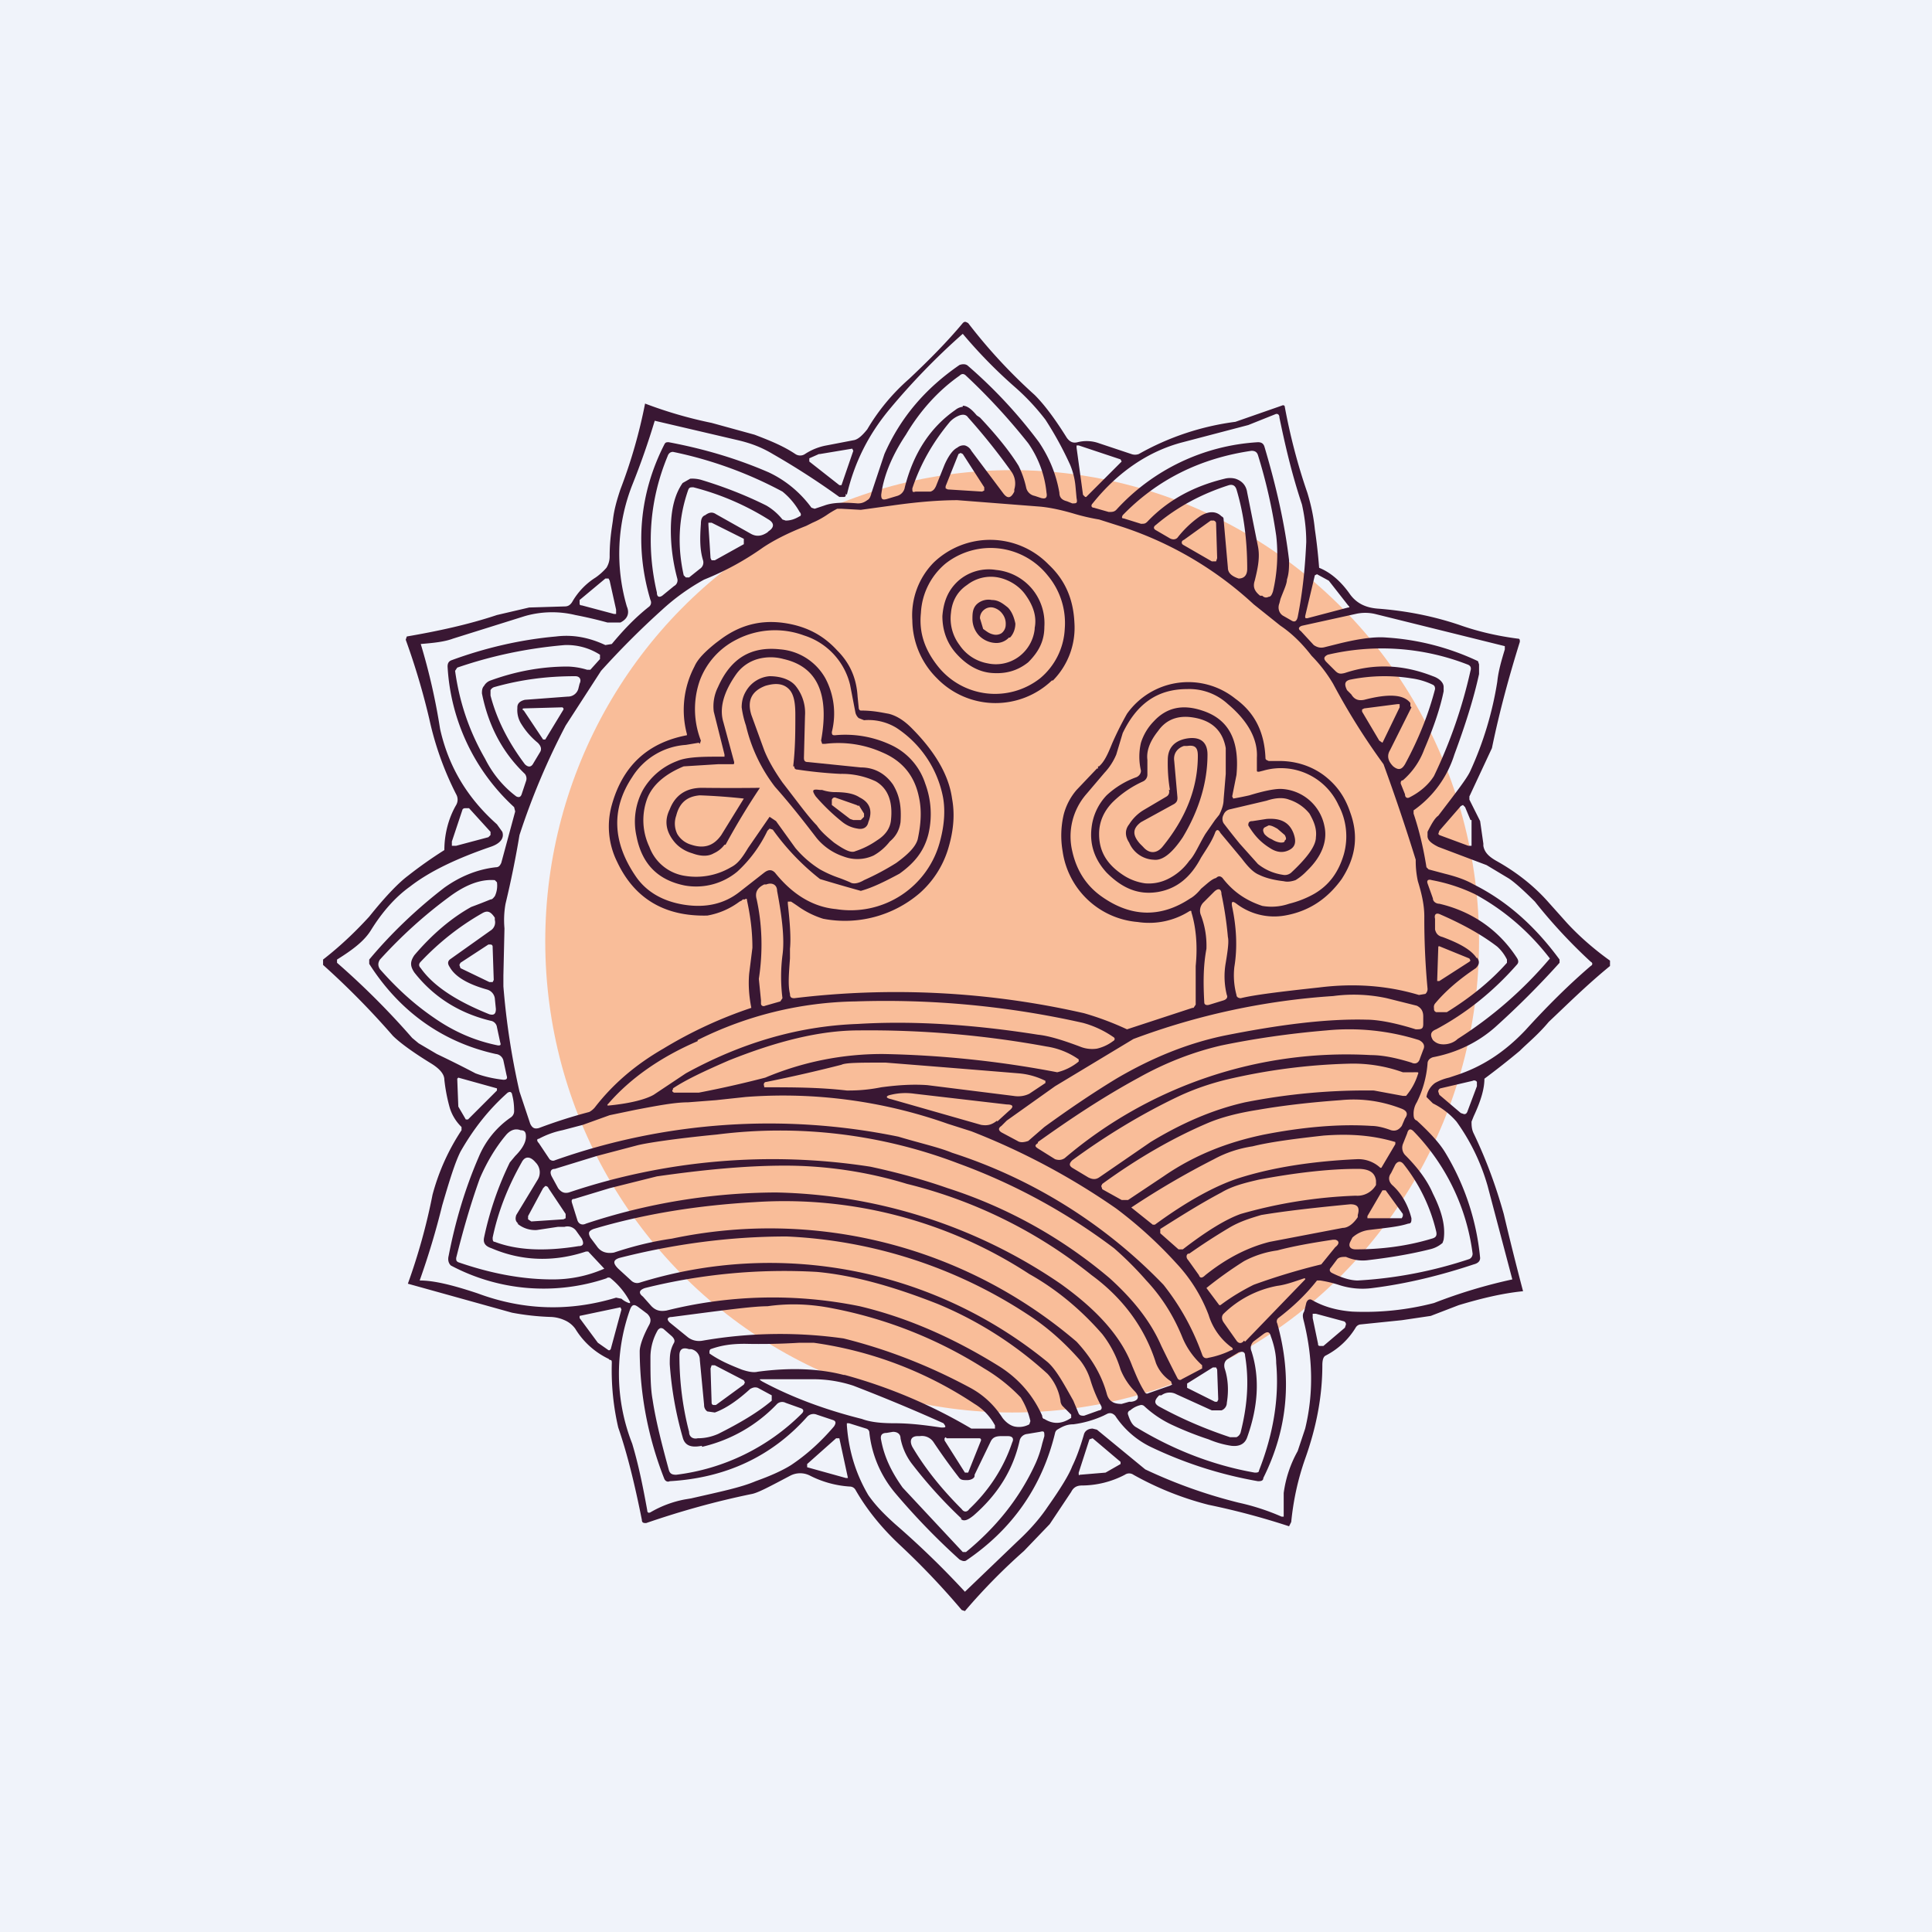 <!-- by TradingView --><svg width="18" height="18" viewBox="0 0 18 18" xmlns="http://www.w3.org/2000/svg"><path fill="#F0F3FA" d="M0 0h18v18H0z"/><ellipse cx="9.43" cy="8.77" rx="4.35" ry="4.39" fill="#F9BD99"/><path d="M9.4 5.94a.16.16 0 0 1-.13.05.23.23 0 0 1-.15-.07.23.23 0 0 1-.06-.15c0-.05 0-.1.04-.14a.16.16 0 0 1 .14-.04c.06 0 .1.03.15.07.04.04.06.1.07.15 0 .05-.02.1-.05.13Zm-.07-.04a.1.1 0 0 0 .04-.08.15.15 0 0 0-.03-.1.15.15 0 0 0-.09-.06.1.1 0 0 0-.08.02.1.1 0 0 0-.04.08l.03.1c.03.02.05.04.09.05a.1.1 0 0 0 .08-.01Z" fill="#391733"/><path d="M9.24 6.27c.13.01.24-.02.34-.1.1-.1.15-.2.15-.33a.5.5 0 0 0-.12-.36.5.5 0 0 0-.33-.17.43.43 0 0 0-.35.1c-.1.09-.14.2-.15.33 0 .13.04.25.13.35.09.1.2.17.33.18Zm.4-.41a.37.37 0 0 1-.15.26.36.36 0 0 1-.29.06.4.4 0 0 1-.26-.17.41.41 0 0 1-.08-.3c.01-.11.06-.2.15-.26a.36.36 0 0 1 .29-.07c.1.02.2.08.26.17.07.1.1.2.08.3Z" fill="#391733"/><path d="M9.8 6.34a.76.76 0 0 1-1.07-.02.77.77 0 0 1-.23-.54.7.7 0 0 1 .2-.54.76.76 0 0 1 1.07.02c.16.15.23.33.24.54a.7.7 0 0 1-.2.54Zm-.11-.02a.64.64 0 0 0 .23-.46.69.69 0 0 0-.16-.5.68.68 0 0 0-.95-.11.64.64 0 0 0-.23.46c-.02.19.04.35.16.5a.68.68 0 0 0 .95.11ZM7.77 7.38c.1 0 .18.01.24.05.1.05.12.13.08.23-.01.05-.05.07-.1.06a.3.3 0 0 1-.14-.06 1.86 1.86 0 0 1-.25-.24c-.04-.06-.03-.07.04-.06h.02a.4.4 0 0 0 .11.02Zm.23.13-.02-.01-.2-.07c-.01 0-.02 0-.03.02v.05l.17.13.03.01h.07l.03-.03v-.03L8 7.5Z" fill="#391733"/><path d="M7.49 7.06c0 .03.01.04.04.04l.49.05c.13 0 .23.06.3.16.06.1.08.2.07.35-.01.07-.04.13-.1.18a.5.5 0 0 1-.15.13.36.36 0 0 1-.28.01.55.55 0 0 1-.25-.17c-.1-.13-.23-.3-.39-.48a1.49 1.49 0 0 1-.27-.57.88.88 0 0 1-.04-.17c0-.05.01-.1.04-.15a.28.28 0 0 1 .22-.14c.1 0 .2.03.25.1a.4.4 0 0 1 .08.27l-.01.39Zm-.1.08c.02-.17.02-.33.02-.48 0-.1-.01-.19-.06-.24-.05-.05-.12-.06-.22-.03-.13.05-.17.14-.13.27l.12.33c.04.1.1.2.17.3.14.18.24.32.32.4.04.06.1.11.16.16.1.07.16.1.2.08a.76.76 0 0 0 .2-.1c.08-.05.12-.11.13-.18.02-.17-.02-.3-.14-.37a.74.74 0 0 0-.33-.07 4 4 0 0 1-.4-.04c-.02 0-.03-.01-.03-.03ZM6.76 7.87a6.82 6.82 0 0 1 .32-.53 21.98 21.98 0 0 1-.54 0c-.15 0-.25.07-.3.2-.05.1-.04.2.04.3.04.05.1.09.17.11.08.03.15.03.2 0a.25.25 0 0 0 .1-.08Zm-.32 0a.22.22 0 0 1-.13-.1.22.22 0 0 1-.01-.17c.03-.12.1-.18.22-.19a5.48 5.48 0 0 1 .41.03l-.21.34c-.07.1-.16.13-.28.09Z" fill="#391733"/><path d="M7.78 6.85c-.02 0-.03 0-.03-.03a.7.7 0 0 0-.06-.5.53.53 0 0 0-.42-.27c-.27-.03-.46.08-.58.35a.4.4 0 0 0-.04.23l.1.4v.02h-.1c-.16 0-.27.01-.34.04a.62.62 0 0 0-.32.27.62.62 0 0 0-.06.43c.05.26.2.41.45.46a.6.6 0 0 0 .49-.13 1.24 1.24 0 0 0 .28-.38l.02-.02.03.01a2.23 2.23 0 0 0 .44.46 17.29 17.29 0 0 0 .38.11c.11-.03.23-.09.36-.16.14-.1.23-.21.27-.37a.81.81 0 0 0-.03-.47.6.6 0 0 0-.32-.36 1 1 0 0 0-.52-.09Zm-.55.8a9.7 9.7 0 0 0-.06-.04l-.2.29c-.06.1-.1.15-.16.18a.64.64 0 0 1-.43.08.42.42 0 0 1-.33-.27.58.58 0 0 1-.02-.45c.05-.13.17-.23.34-.3l.32-.02h.13c.02 0 .02 0 .02-.02l-.1-.37c-.04-.13 0-.28.12-.45a.37.37 0 0 1 .2-.14.45.45 0 0 1 .24 0c.31.07.43.32.35.76l.01.03h.03a1 1 0 0 1 .53.08c.19.08.3.22.34.41.03.13.02.26-.01.4-.02.07-.09.14-.2.22a2.4 2.4 0 0 1-.3.16c-.05.03-.1.04-.13.02a1.9 1.9 0 0 0-.1-.04 1.06 1.06 0 0 1-.18-.08.96.96 0 0 1-.23-.2l-.18-.25ZM10.9 7.36a1.5 1.5 0 0 1-.02-.28c0-.11.06-.18.18-.2.13-.02.19.04.19.15 0 .26-.08.52-.23.77-.1.15-.19.22-.27.21a.26.26 0 0 1-.23-.16c-.04-.06-.04-.12 0-.17a.41.41 0 0 1 .13-.13l.22-.13a.05.05 0 0 0 .02-.06Zm.07.07c0 .02 0 .04-.03.06l-.31.17c-.08.06-.08.12-.01.2l.03.03c.06.07.13.06.18 0 .22-.27.33-.55.33-.85 0-.08-.03-.1-.1-.09h-.03c-.06.02-.1.07-.09.14l.03.34ZM11.63 7.69c.06.1.12.16.2.21.06.04.12.05.18.02.06-.03.07-.08.04-.16-.04-.1-.12-.14-.25-.13l-.13.02c-.03 0-.04.01-.04.04Zm.34.09c.01.02.02.04 0 .05 0 .02-.02.02-.04.02a.19.19 0 0 1-.08-.03.19.19 0 0 1-.07-.05c-.01-.02-.02-.04 0-.06l.04-.02c.03 0 .06.02.08.03l.07.06Z" fill="#391733"/><path d="M11.32 7.76c.01-.03.03-.04.05 0l.2.24c.06.08.11.13.16.15.06.03.14.05.23.06.04.01.08 0 .11-.01a.5.5 0 0 0 .1-.08l.02-.02c.12-.12.18-.26.15-.4a.43.43 0 0 0-.41-.35c-.06 0-.16.02-.29.06a3.04 3.04 0 0 1-.15.03l-.01-.02.04-.2c.03-.32-.07-.52-.32-.6-.18-.06-.33-.03-.45.1a.5.5 0 0 0-.12.2.57.57 0 0 0 0 .26c0 .03-.02.05-.04.06a.81.81 0 0 0-.28.17.52.52 0 0 0-.14.3c-.02.16.03.3.14.42.15.15.3.21.48.18.17-.03.3-.13.4-.32.05-.08.1-.15.13-.23Zm-.67-.48a.07.07 0 0 0 .04-.06v-.14c-.01-.08.02-.17.1-.27.07-.1.17-.14.29-.13.2.02.31.12.34.29v.24l-.02.24c0 .05-.02.1-.04.14l-.04.05-.09.13c-.06.1-.1.2-.15.25a.53.53 0 0 1-.2.17.4.4 0 0 1-.21.04.49.49 0 0 1-.21-.08c-.15-.1-.22-.22-.22-.38 0-.12.05-.22.13-.3a.98.98 0 0 1 .28-.19Zm.9.58a7.08 7.08 0 0 1-.15-.19.08.08 0 0 1 0-.08.08.08 0 0 1 .06-.05l.34-.08c.09-.03.16-.03.21-.01a.4.4 0 0 1 .19.13c.04.07.07.14.06.22 0 .08-.08.19-.23.33a.09.09 0 0 1-.08.02.48.48 0 0 1-.23-.1l-.17-.19Z" fill="#391733"/><path d="M5.67 12.66a.73.73 0 0 1-.31-.28.24.24 0 0 0-.1-.08.35.35 0 0 0-.12-.03 2.35 2.35 0 0 1-.37-.04 938.4 938.4 0 0 0-.97-.27 5.67 5.67 0 0 0 .23-.83 2.04 2.04 0 0 1 .27-.6v-.03a.42.42 0 0 1-.11-.18 1.59 1.59 0 0 1-.05-.26c0-.05-.04-.1-.12-.15-.18-.11-.3-.2-.36-.26a7.5 7.5 0 0 0-.65-.66v-.05c.18-.14.32-.28.43-.4.16-.2.28-.32.36-.38a4.03 4.03 0 0 1 .34-.24c0-.15.04-.3.11-.42a.1.1 0 0 0 0-.1A2.9 2.9 0 0 1 4 6.7a6.6 6.6 0 0 0-.22-.74l.01-.03c.29-.05.57-.11.84-.2l.3-.07.33-.01c.03 0 .05-.01.07-.04a.65.65 0 0 1 .22-.23.56.56 0 0 0 .1-.09.2.2 0 0 0 .03-.11c0-.15.02-.26.03-.33.01-.1.04-.2.07-.29a4.81 4.81 0 0 0 .23-.8 4 4 0 0 0 .62.18l.4.11c.13.05.26.1.38.18a.08.08 0 0 0 .09 0 .54.54 0 0 1 .2-.08l.26-.05c.04-.01.08-.05.12-.1.1-.17.23-.33.39-.47.18-.17.35-.34.5-.52.02-.02.03-.01.05 0a4.98 4.98 0 0 0 .62.67c.1.1.2.24.3.4.03.04.06.05.1.04a.34.34 0 0 1 .2.01l.3.1a.1.1 0 0 0 .07 0 2.47 2.47 0 0 1 .9-.3l.43-.15c.02-.01.03 0 .03.01.05.27.12.54.21.8.04.13.06.24.07.34a5.22 5.22 0 0 1 .04.36c.1.04.2.12.29.25.06.08.14.12.25.13.27.02.52.07.76.15.14.05.32.1.55.13.02 0 .02.01.02.03-.1.32-.19.65-.26.99l-.21.45v.03l.1.2.03.21v.02c.01.06.05.1.12.14.18.1.35.23.49.39l.17.19c.12.13.26.25.4.35V9c-.22.18-.4.36-.57.52-.1.12-.2.2-.27.27a7.39 7.39 0 0 1-.33.26c0 .09-.03.2-.1.35a5 5 0 0 0-.02.05c0 .03 0 .07.02.11.12.25.21.5.28.75a28.35 28.35 0 0 0 .18.72c-.2.02-.4.07-.6.13l-.26.1-.27.04-.39.04a.06.06 0 0 0-.04.03.7.7 0 0 1-.28.26c-.02.01-.03.04-.03.09 0 .3-.06.59-.16.87-.07.2-.11.39-.13.59l-.02.04a6.85 6.85 0 0 0-.75-.2 2.88 2.88 0 0 1-.7-.28.07.07 0 0 0-.08 0 .87.87 0 0 1-.4.1c-.05 0-.08.02-.1.06l-.2.3-.24.25a5.56 5.56 0 0 0-.55.56l-.03-.01a7.1 7.1 0 0 0-.57-.6c-.15-.14-.3-.31-.42-.52a.06.06 0 0 0-.05-.03.95.95 0 0 1-.37-.1.2.2 0 0 0-.19 0c-.19.1-.3.16-.36.17-.34.07-.66.16-.98.27-.02 0-.04 0-.04-.03-.06-.3-.13-.6-.22-.86a2.37 2.37 0 0 1-.06-.6c0-.02 0-.03-.02-.03ZM7.88 4.6c0 .02 0 .03-.02.03h-.04a7.1 7.1 0 0 0-.62-.4c-.1-.06-.2-.1-.33-.13l-.77-.18a7.13 7.13 0 0 1-.21.6 1.75 1.75 0 0 0-.05 1.13c.03.07 0 .12-.06.15h-.12a3.92 3.92 0 0 0-.3-.07.92.92 0 0 0-.47.01l-.67.21c-.08.03-.18.04-.3.05a5.83 5.83 0 0 1 .18.79c.08.36.26.65.53.89l.05.07c.02.06-.02.11-.11.14-.32.11-.57.23-.75.37-.14.1-.26.24-.36.4-.06.1-.16.18-.32.28v.03a7.24 7.24 0 0 1 .7.7l.06.05.17.1a10.64 10.64 0 0 1 .36.18c.08.03.17.05.26.06.03 0 .04-.01.03-.04l-.03-.14a.08.08 0 0 0-.07-.06c-.5-.11-.9-.4-1.18-.84v-.04c.2-.24.44-.47.7-.67.14-.1.3-.17.48-.19.03 0 .04-.02.05-.04l.13-.48-.01-.04a1.92 1.92 0 0 1-.62-1.31c0-.03.01-.05.04-.06.3-.11.63-.19.97-.22.16-.02.31.01.46.08L5.7 6c.1-.12.21-.24.35-.35a.05.05 0 0 0 .01-.06c-.15-.5-.1-1 .13-1.45.01-.02.02-.02.04-.02.32.06.63.15.93.28.15.07.29.18.4.33l.03.01.09-.03c.08-.03.19-.03.31-.02.02 0 .05 0 .09-.03.02-.01.03-.03.04-.07a3.15 3.15 0 0 0 .02-.06l.1-.3c.15-.34.38-.61.7-.83.03-.01.06-.01.08.01a4.47 4.47 0 0 1 .66.71c.1.15.16.3.19.47 0 .05.03.07.07.08l.05.02c.04 0 .05 0 .04-.05l-.01-.11a.68.68 0 0 0-.05-.2 3.24 3.24 0 0 0-.23-.42 2.1 2.1 0 0 0-.28-.3 4.55 4.55 0 0 1-.49-.5c-.25.22-.48.46-.68.7-.2.24-.33.5-.4.8Zm1.09-.82c.04 0 .08.03.13.09l.03.02c.16.17.28.32.36.45a.9.9 0 0 1 .07.2.1.1 0 0 0 .08.08l.06.02c.04.01.06 0 .05-.05a.97.97 0 0 0-.17-.46A5.75 5.75 0 0 0 9 3.5c-.02-.02-.04-.02-.06 0-.2.14-.37.33-.5.55-.14.21-.21.4-.23.56 0 .04.01.05.05.04l.1-.03a.1.1 0 0 0 .07-.08c.08-.32.24-.56.47-.72a.13.13 0 0 1 .07-.03Zm-.44.8h.14c.03-.01.04-.03.05-.05l.08-.2c.04-.09.08-.14.12-.16a.09.09 0 0 1 .07-.02.1.1 0 0 1 .06.05l.3.4c.04.05.07.04.1-.02v-.02a.19.19 0 0 0-.03-.17 5.79 5.79 0 0 0-.4-.5c-.02-.03-.05-.03-.08-.02a.24.24 0 0 0-.09.06c-.15.18-.27.38-.35.62 0 .03 0 .04.03.03Zm3.25-.42c.11.37.19.72.23 1.06 0 .06 0 .12-.02.18 0 .04-.03.1-.06.18l-.01.04c-.02.05 0 .1.04.12l.07.04c.03.02.05.01.06-.03.05-.25.07-.48.08-.7 0-.14-.02-.26-.04-.35-.1-.3-.16-.57-.21-.81 0-.03-.02-.04-.04-.03l-.25.1-.61.16c-.31.08-.6.27-.84.57-.02.02-.01.04.01.04l.14.04c.03 0 .05 0 .07-.02a1.94 1.94 0 0 1 1.32-.63c.03 0 .05.01.06.04Zm-1.34.15.01-.01-.01-.02-.39-.13h-.02v.02l.06.44.02.02h.01l.32-.32Zm-2.8-.08h-.01l-.09.04v.03l.28.22h.02l.11-.32-.01-.02-.3.05Zm3.87.23c.06.02.1.06.11.13l.1.5c.02.1 0 .2-.03.32-.02.06 0 .1.05.14h.02c.02.02.04.02.06.01.02 0 .03-.02.04-.05.04-.17.05-.35.03-.52a4.9 4.9 0 0 0-.17-.75c-.01-.03-.03-.04-.06-.04-.48.07-.88.27-1.2.6-.01.02-.01.03.01.03l.16.05c.03 0 .04 0 .06-.02.19-.2.43-.33.72-.4a.2.2 0 0 1 .1 0Zm-5.15.04.07-.04a.3.3 0 0 1 .1.01c.2.06.41.14.61.24a.54.54 0 0 1 .15.13l.03.01c.04 0 .08-.01.13-.04.01 0 .02-.02 0-.04a.66.66 0 0 0-.16-.19 3.76 3.76 0 0 0-1.02-.37c-.02 0-.04.01-.05.04-.17.41-.2.84-.1 1.27 0 .04.02.05.05.03l.11-.09a.06.06 0 0 0 .03-.07c-.04-.15-.06-.3-.06-.45 0-.2.04-.34.11-.44Zm2.79.08.02-.01v-.03l-.2-.31-.02-.01-.02.01-.12.3v.02l.02.01.32.02Zm2.25.26.04.45c0 .05.04.08.1.1.05 0 .08-.03.08-.09 0-.3-.04-.54-.1-.74-.01-.03-.03-.05-.07-.04-.25.08-.48.2-.68.37-.03.02-.02.04 0 .05l.12.07c.03.02.06.02.08 0a.96.96 0 0 1 .21-.2c.08-.05.15-.05.2 0 .02.01.02.02.02.03Zm-4.83-.04c.04-.03.07-.03.1-.01l.32.18c.05.03.1.03.16-.01l.01-.01c.06-.04.05-.08 0-.11a2.47 2.47 0 0 0-.7-.3c-.03 0-.04 0-.05.03-.09.26-.1.52-.04.79l.02.02h.03l.1-.08a.07.07 0 0 0 .03-.08c-.03-.1-.03-.2-.02-.34 0-.04.01-.07.04-.08Zm4.55 4.59.02-.03V9c.02-.2 0-.37-.04-.5 0-.01 0-.02-.02-.01a.7.7 0 0 1-.48.1.77.77 0 0 1-.7-.66.86.86 0 0 1 .01-.34.57.57 0 0 1 .12-.23l.19-.2h.01v-.02h.01l.01-.01c.04-.04.07-.1.11-.2a2.96 2.96 0 0 1 .14-.28.7.7 0 0 1 1.01-.14c.18.13.27.31.28.55 0 .02.01.02.03.03h.1c.16 0 .3.05.41.13.12.09.2.2.25.35.08.22.05.42-.08.62-.13.18-.3.3-.53.34a.58.58 0 0 1-.45-.11c-.04-.03-.05-.02-.04.03.04.19.05.38.02.56a.7.7 0 0 0 .02.26c0 .02.02.03.04.03.12-.03.36-.06.73-.1.32-.04.63-.02.93.07l.06-.01a.06.06 0 0 0 .02-.05 7 7 0 0 1-.03-.67c0-.1-.02-.2-.06-.33a.88.88 0 0 1-.02-.2 19.05 19.05 0 0 0-.3-.89 6.28 6.28 0 0 1-.47-.75 1.35 1.35 0 0 0-.2-.26c-.1-.13-.2-.22-.29-.28l-.25-.2a3.34 3.34 0 0 0-1.22-.72l-.22-.07a1.96 1.96 0 0 1-.22-.05c-.1-.03-.22-.06-.33-.07l-.77-.06c-.13 0-.33.01-.61.05l-.29.04-.18-.01H7.8a.88.88 0 0 0-.1.06.8.8 0 0 1-.13.07l-.06.03c-.18.07-.31.14-.4.2a2.65 2.65 0 0 1-.55.3 2 2 0 0 0-.39.28 7.75 7.75 0 0 0-.57.57l-.33.51a6.59 6.59 0 0 0-.43 1.02 9.2 9.2 0 0 1-.13.64.86.86 0 0 0-.01.23l-.01.44v.1a6.89 6.89 0 0 0 .15.98l.1.3c.02.04.04.05.08.04a4.73 4.73 0 0 1 .47-.15.18.18 0 0 0 .05-.04c.17-.22.38-.4.64-.55A4.04 4.04 0 0 1 7 9.39c-.02-.1-.03-.21-.02-.32l.03-.24c0-.16-.02-.3-.05-.44 0-.02-.01-.02-.02-.01h-.02l-.01.01-.02.01a.7.7 0 0 1-.3.13c-.4.01-.68-.16-.84-.5a.74.74 0 0 1-.05-.53c.1-.36.33-.58.7-.65v-.01a.87.87 0 0 1 .07-.63c.03-.07.1-.14.2-.22l.04-.03c.2-.15.42-.2.68-.14.17.04.3.12.41.24.12.12.18.26.19.43l.01.1c0 .02.01.03.02.03.12 0 .2.02.26.03.08.02.15.07.21.13.22.22.35.44.38.66.03.16.01.32-.04.48a.9.9 0 0 1-.26.4 1.07 1.07 0 0 1-.9.24.82.82 0 0 1-.24-.12 2.45 2.45 0 0 0-.06-.04h-.03v.02c.02.18.03.32.02.42v.01a8.81 8.81 0 0 1 0 .08c-.01.14-.02.25 0 .33 0 .03.01.04.04.04a7.88 7.88 0 0 1 2.7.14 2.74 2.74 0 0 1 .4.15l.61-.2Zm.17-4.16h.04l.01-.03-.01-.32c0-.01 0-.02-.02-.03h-.03l-.25.18a.03.03 0 0 0-.02.02c0 .01 0 .02.02.03l.26.15Zm-4.36-.16v-.05l-.3-.15H6.6v.02l.02.31.01.02h.03l.27-.15Zm5.34.28-.02.01-.09.38c0 .02 0 .02.02.02l.38-.1c.01 0 .02 0 0-.02l-.18-.23-.11-.06Zm-6.56.37h.03v-.04l-.06-.27-.01-.02h-.03l-.24.2v.03c0 .01 0 .02.02.02l.3.08Zm7.58 4.5a.2.2 0 0 1 .08-.13.48.48 0 0 1 .13-.05l.06-.02c.25-.08.46-.22.65-.42.2-.22.4-.42.61-.6.02-.01.02-.03 0-.04a4.93 4.93 0 0 1-.52-.56c-.11-.11-.2-.19-.25-.22l-.2-.12-.45-.17c-.06-.03-.1-.06-.1-.1v-.04c.04-.08.07-.13.1-.15.16-.21.27-.35.3-.42a3.19 3.19 0 0 0 .25-.83c.01-.1.04-.2.07-.3v-.03l-1.21-.3a.4.4 0 0 0-.18 0l-.5.11c-.03.01-.04.03-.01.05l.12.13c.03.02.06.03.1.02l.12-.03c.2-.05.35-.07.46-.06a2.34 2.34 0 0 1 .85.22l.01.03v.09c-.05.23-.13.48-.23.75a1 1 0 0 1-.38.52v.03c.05.15.09.31.12.5l.02.02.15.04c.12.03.2.06.27.1.32.16.58.4.8.7v.03a8.02 8.02 0 0 1-.6.6c-.17.15-.37.24-.58.28-.03.01-.05.03-.05.06a.98.98 0 0 1-.1.36.2.2 0 0 0-.03.1c0 .03 0 .06.03.07.13.12.21.21.26.29a2.31 2.31 0 0 1 .33.99c0 .03-.02.05-.06.06-.3.1-.62.18-.94.22a.7.7 0 0 1-.32-.03 1.12 1.12 0 0 0-.17-.04h-.03c-.11.14-.23.25-.36.35a.04.04 0 0 0-.01.05c.14.5.1.98-.13 1.44 0 .03-.03.03-.05.03a3.83 3.83 0 0 1-1-.32.83.83 0 0 1-.33-.29c-.02-.02-.04-.03-.07-.02l-.04.02a.99.99 0 0 1-.28.08c-.06 0-.1.02-.15.05a.05.05 0 0 0-.02.03c-.12.5-.4.9-.83 1.19-.02.01-.04 0-.06-.01a6.4 6.4 0 0 1-.6-.62 1.05 1.05 0 0 1-.24-.56.04.04 0 0 0-.03-.04l-.16-.05h-.02v.02c.02.27.1.48.2.65.07.1.15.18.25.27a8.12 8.12 0 0 1 .65.63l.49-.47c.13-.12.22-.23.28-.32.12-.17.2-.3.23-.38.03-.06.07-.16.11-.3.01-.03.04-.05.08-.05l.04.01.45.37a4.67 4.67 0 0 0 .87.31 2.13 2.13 0 0 1 .4.13h.02v-.22a1.09 1.09 0 0 1 .13-.39l.07-.21c.08-.33.07-.66-.01-.99-.01-.04-.02-.07 0-.1a2 2 0 0 0 .02-.08c.01-.03.03-.04.05-.03.12.07.25.1.38.11a2.57 2.57 0 0 0 .76-.08 4.83 4.83 0 0 1 .73-.22l-.23-.87a1.93 1.93 0 0 0-.29-.6.7.7 0 0 0-.22-.17 5.76 5.76 0 0 1-.06-.06Zm-6.78-3.3-.12.02a.64.64 0 0 0-.5.3c-.2.3-.18.61.03.92.1.15.26.24.46.27.2.03.37-.01.51-.12l.23-.18c.04-.03.07-.03.1 0 .16.2.35.32.57.34a.86.86 0 0 0 .97-.64c.04-.15.05-.3.02-.43a1 1 0 0 0-.43-.62.5.5 0 0 0-.3-.07L8 6.69a.1.1 0 0 1-.03-.05l-.05-.26a.64.64 0 0 0-.43-.46.78.78 0 0 0-.63.04.7.7 0 0 0-.34.38.81.81 0 0 0 .01.56l-.01.03Zm-2.02-.46c0-.02 0-.05.02-.07a.11.11 0 0 1 .06-.05c.22-.08.46-.13.72-.13a.68.68 0 0 1 .18.03h.03l.09-.1V6.1a.57.57 0 0 0-.33-.09c-.35.03-.68.1-1 .21l-.02.03c.04.29.13.56.28.82.07.14.17.26.29.35.02.01.04.01.05-.02l.04-.12a.07.07 0 0 0-.01-.07c-.21-.2-.34-.45-.4-.75Zm8.96-.07v.05c-.03.15-.09.33-.18.54a.7.7 0 0 1-.2.29c-.02 0-.02.02-.02.03l.04.1c0 .03.02.04.04.03.1-.05.18-.12.23-.2a4.54 4.54 0 0 0 .34-.98c.01-.03 0-.05-.03-.06a2.2 2.2 0 0 0-1.3-.09c-.04.02-.04.04-.01.07l.08.08c.03.03.05.03.09.02.27-.09.54-.08.82.03.06.02.1.06.1.1Zm-8.63.2c0-.04.03-.06.07-.07l.4-.03a.1.1 0 0 0 .1-.08l.01-.04c.02-.04 0-.07-.04-.07-.26 0-.5.03-.75.1a.06.06 0 0 0-.04.03v.05c.06.23.17.44.32.64.03.03.06.03.08-.01l.06-.1c.02-.03.01-.06-.02-.09a.69.69 0 0 1-.15-.17.24.24 0 0 1-.04-.15Zm8.33 0-.2.4c-.03.05-.02.1.03.15.05.04.08.03.11-.02.13-.24.22-.47.28-.7 0-.01 0-.03-.02-.04a.66.66 0 0 0-.2-.06 1.6 1.6 0 0 0-.56.01c-.06.01-.07.04-.04.1l.04.04c.03.05.07.06.12.05.23-.06.37-.05.43.03v.03Zm-1.44.58v-.11c.01-.17-.08-.34-.27-.5a.53.53 0 0 0-.38-.14c-.28 0-.47.14-.6.41l-.06.2a.57.57 0 0 1-.11.17l-.17.2a.6.6 0 0 0-.13.53c.04.18.13.32.27.42.28.2.56.2.83.02.02-.01.06-.04.1-.09.06-.05.1-.09.14-.1.02-.02.04-.02.06 0 .1.13.22.21.37.26a.5.5 0 0 0 .25-.02.93.93 0 0 0 .23-.09c.14-.08.23-.2.28-.37a.62.62 0 0 0-.05-.46.59.59 0 0 0-.7-.32 4 4 0 0 1-.04.01c-.02 0-.02 0-.02-.02Zm1.14-.27.03.02.01-.02.15-.31v-.03h-.02l-.31.04-.02.01v.02l.16.27Zm-7.6-.3-.01-.01-.36.01c-.01 0-.02.01 0 .02l.18.27h.02l.17-.28Zm8.45 1.04-.05-.12-.02-.02-.02.01-.2.23-.01.03.01.01.27.1h.03v-.24Zm-9.15.16.02-.02v-.03l-.2-.22h-.04a.03.03 0 0 0-.02.01l-.1.3v.04h.04l.3-.08Zm-.69 1.26c-.04-.06-.04-.1 0-.16.17-.2.35-.35.53-.45a5.44 5.44 0 0 0 .18-.07c.02 0 .03-.02.04-.03a.23.23 0 0 0 .02-.13l-.02-.02c-.13-.01-.27.04-.43.16-.23.17-.44.36-.64.58-.02.03-.02.06 0 .09.15.17.31.32.5.45.2.14.4.22.6.26.02 0 .03 0 .02-.03l-.03-.14a.07.07 0 0 0-.06-.06c-.29-.07-.53-.22-.71-.45Zm10.27-.14c.02.03.02.05 0 .07-.22.25-.47.45-.75.6-.05.02-.06.05-.03.1.03.03.06.04.1.04.05 0 .1-.02.13-.05a3.78 3.78 0 0 0 .86-.75c-.2-.26-.44-.46-.7-.6a1.6 1.6 0 0 0-.4-.13c-.03-.01-.05 0-.04.03l.05.14c0 .03.03.05.06.05.3.07.55.24.72.5ZM7.24 8.3c0-.06-.05-.08-.1-.06h-.02c-.06.03-.09.07-.07.14.05.23.06.48.02.74l.02.2v.03c0 .02.02.03.04.02l.14-.04.02-.03a1.59 1.59 0 0 1 0-.4c.02-.14 0-.34-.05-.6Zm3.95.23a.8.8 0 0 1 .05.31c-.03.16-.03.32-.02.5 0 .02.02.03.05.02l.13-.04c.03-.01.04-.03.03-.05a.72.72 0 0 1-.01-.3c.02-.12.03-.2.02-.24a3.35 3.35 0 0 0-.06-.4c0-.05-.03-.06-.07-.02l-.1.1a.11.11 0 0 0-.02.12Zm-7 .48c-.02-.03-.02-.05 0-.07l.38-.27a.09.09 0 0 0 .04-.1 1.67 1.67 0 0 0 0-.02c-.04-.06-.07-.07-.12-.04-.21.12-.4.27-.57.45-.02.02-.02.04 0 .06.12.17.34.31.64.43.04.01.06 0 .06-.05l-.01-.1a.1.1 0 0 0-.07-.08c-.18-.05-.3-.12-.35-.21Zm9.57-.09c.03.04.02.07-.01.1-.15.1-.28.21-.38.33a.05.05 0 0 0-.01.04c0 .02 0 .03.02.04h.1c.21-.13.4-.28.56-.46v-.03a.4.4 0 0 0-.09-.12c-.13-.1-.3-.2-.53-.3-.04-.02-.06 0-.05.04v.1c.01.04.03.06.07.07.16.06.27.12.32.2Zm-9.17-.1s0-.02-.02-.02h-.02l-.26.17-.01.02.01.03.27.13h.03l.01-.02-.01-.3Zm8.8.3v.02h.02l.28-.18.01-.01-.01-.02-.27-.11c-.02-.01-.02 0-.02.01l-.01.3ZM9.73 10.5c.22-.16.44-.31.67-.45.34-.2.67-.33 1-.4.5-.1.95-.16 1.33-.15.11 0 .27.03.46.09.05 0 .07 0 .07-.05v-.07c0-.05-.02-.08-.06-.1l-.28-.07a1.45 1.45 0 0 0-.5-.02 6.52 6.52 0 0 0-1.86.4l-.73.44-.45.32-.03.03-.02.02c-.03.02-.03.04 0 .06l.15.08c.03.02.07.01.1 0l.15-.13ZM6.5 9.7c-.35.15-.63.35-.83.58-.02.02-.01.02 0 .02.21-.02.35-.06.42-.1l.3-.2c.51-.28 1.04-.44 1.6-.46.49-.03 1.05 0 1.68.1.1.01.23.05.39.11a.3.3 0 0 0 .16.02.4.4 0 0 0 .15-.07c.02-.01.02-.03 0-.04a.92.92 0 0 0-.28-.13 8.37 8.37 0 0 0-2.12-.2 3.4 3.4 0 0 0-1.47.36Zm3.17.95c-.03.02-.03.03 0 .05l.16.1c.03.01.06.01.09-.01a4.05 4.05 0 0 1 2.85-.96c.12 0 .25.03.38.07.04.02.07 0 .08-.04l.03-.08c.02-.04 0-.07-.04-.09a2.16 2.16 0 0 0-.86-.09c-.36.03-.69.08-.98.14-.26.06-.52.16-.77.3-.35.19-.66.4-.94.6Zm-3.4-.5c-.01.01-.01.02.01.03h.23a9.86 9.86 0 0 0 .62-.14 2.8 2.8 0 0 1 1.1-.22 9.53 9.53 0 0 1 1.62.17.5.5 0 0 0 .2-.1v-.02a.7.7 0 0 0-.3-.12A9.13 9.13 0 0 0 8 9.6c-.36 0-.76.1-1.21.28-.23.1-.4.18-.52.26Zm3.47-.06v-.02a.68.68 0 0 0-.25-.07 435.02 435.02 0 0 0-1.24-.1c-.23 0-.37 0-.41.02a14 14 0 0 1-.7.16c-.02 0-.03.02-.02.04v.01h.01c.25 0 .5 0 .76.03.06 0 .17 0 .32-.03.15-.02.29-.03.43-.02l.8.1c.06.01.11 0 .15-.02l.15-.1Zm3.33-.1a1.37 1.37 0 0 0-.5-.08c-.39.01-.77.06-1.15.15-.16.04-.3.09-.43.15-.36.17-.7.38-1 .6-.03.03-.03.05 0 .07l.15.09c.04.02.07.02.1 0l.48-.33c.28-.17.57-.3.88-.37a5.8 5.8 0 0 1 1.2-.11l.27.05h.03a.57.57 0 0 0 .11-.2c.01-.02 0-.02-.01-.02a1.1 1.1 0 0 0-.03 0h-.1Zm-8.8.32.07.12h.02l.27-.27v-.02l-.36-.1-.01.01.01.26Zm9.49-.2v-.03a.03.03 0 0 0-.04-.01l-.3.07a.03.03 0 0 0-.02.03l.01.03.2.17.03.01c.01 0 .02 0 .03-.02l.09-.24ZM5.79 12.1a.2.2 0 0 0 .07.04h.01v-.01a.71.71 0 0 0-.18-.22.03.03 0 0 0-.04 0 1.84 1.84 0 0 1-1.45-.12c-.02-.02-.03-.05-.02-.09.06-.31.15-.62.28-.92a.84.84 0 0 1 .3-.37.07.07 0 0 0 .03-.06c0-.1-.02-.15-.02-.16-.01-.02-.02-.02-.04-.01-.18.16-.32.34-.44.55-.05.1-.1.26-.17.5a7.18 7.18 0 0 1-.21.7c.13 0 .3.04.54.12.43.16.86.17 1.29.04l.05.01Zm3.5-1.65.11-.1c.05-.04.04-.06-.02-.06l-.86-.1a.58.58 0 0 0-.22.01c-.05.01-.05.03 0 .04l.84.24c.06.01.1 0 .15-.04Zm2.18 2.13c.02 0 .02-.02 0-.03a.59.59 0 0 1-.21-.3 1.46 1.46 0 0 0-.3-.48 4 4 0 0 0-.56-.51 6.5 6.5 0 0 0-1.35-.72l-.22-.07a4.6 4.6 0 0 0-1.88-.25l-.28.03-.26.02c-.12 0-.28.03-.49.07l-.24.05-.25.09-.19.05a.8.8 0 0 0-.22.08c-.02 0-.02.02 0 .04l.1.15c.01.01.03.02.05.01a5.98 5.98 0 0 1 3.2-.22c.2.06.38.1.5.15a4.76 4.76 0 0 1 1.97 1.23c.15.19.27.4.36.65.01.03.03.04.06.03a.83.83 0 0 0 .21-.07Zm-1.2-1.55-.01.02.01.03.18.1h.06l.33-.22c.29-.2.6-.32.94-.39.36-.07.7-.1 1-.08.04 0 .1.01.18.04.04.01.07 0 .1-.04l.03-.07c.03-.04.02-.07-.03-.09-.18-.07-.37-.1-.57-.08-.28.02-.54.05-.77.09-.19.03-.34.07-.46.12-.33.14-.66.33-.99.57Zm-4.79.63h-.02c-.3.1-.6.09-.88-.03-.06-.02-.08-.05-.07-.1a3 3 0 0 1 .24-.7l.05-.06c.07-.07.1-.13.1-.18 0-.04-.01-.06-.05-.06-.05-.02-.1 0-.14.05-.1.12-.18.26-.24.4-.09.25-.16.5-.22.74 0 .02 0 .03.02.04.29.1.58.16.88.16.16 0 .32-.03.48-.1l-.15-.16Zm7.96-.08a.27.27 0 0 1-.12.06c-.2.05-.4.08-.57.1-.07.01-.14 0-.21-.03-.03 0-.06 0-.08.02l-.06.08c-.02.02-.01.04.01.05.1.05.18.07.24.07.36-.02.71-.09 1.04-.2.02-.01.03-.03.03-.05a2 2 0 0 0-.55-1.14c-.03-.03-.05-.02-.06.02l-.04.1a.1.1 0 0 0 .02.1c.1.1.2.22.26.36.08.16.12.3.1.43l-.01.03Zm-2.24 1.14a.72.72 0 0 1-.18-.25c-.08-.2-.19-.38-.34-.54a3.15 3.15 0 0 0-.3-.3 5.58 5.58 0 0 0-1.45-.79 4.66 4.66 0 0 0-2.25-.27c-.41.04-.66.08-.74.1l-.38.1-.39.12c-.04 0-.05.03-.03.07l.06.11c.03.04.06.05.1.04a5.95 5.95 0 0 1 2.81-.24c.28.06.52.13.72.2a4.43 4.43 0 0 1 1.51.84c.22.2.38.4.48.63a13.28 13.28 0 0 0 .15.3c.01.02.03.02.04.01l.19-.1v-.03Zm1.66-1.84h.01l.13-.22v-.02c-.2-.06-.41-.08-.67-.06-.27.03-.5.06-.66.1-.13.02-.25.06-.36.12a7.64 7.64 0 0 0-.77.45l.2.16h.02c.3-.22.56-.36.77-.43.31-.1.68-.16 1.11-.18a.3.3 0 0 1 .22.08Zm-8.03.52c-.03-.02-.03-.05-.02-.08l.2-.33a.13.13 0 0 0-.02-.16c-.05-.06-.1-.06-.13 0-.13.23-.22.46-.27.7 0 .02 0 .04.02.04.21.08.47.09.78.04.05 0 .05-.03.03-.07l-.05-.07a.1.1 0 0 0-.11-.04H5.2l-.2.03a.26.26 0 0 1-.18-.06Zm8.29 0c-.09.03-.21.04-.37.06a.28.28 0 0 0-.15.07l-.02.04c-.02.04 0 .07.05.07.24 0 .48-.03.71-.1.04-.01.05-.03.04-.07a1.6 1.6 0 0 0-.3-.62c-.03-.04-.06-.03-.08 0l-.04.08c-.03.04-.02.08.01.11.09.08.15.19.18.31 0 .03 0 .05-.03.05Zm-2.46 1.56c.01.02.02.03.04.02l.2-.07.02-.01-.01-.03a.36.36 0 0 1-.14-.17c-.1-.32-.3-.6-.6-.82a4.44 4.44 0 0 0-1.72-.85 3.89 3.89 0 0 0-1.14-.17c-.37 0-.77.04-1.19.1l-.44.11-.33.1c-.02 0-.03.01-.02.04l.05.16c.01.03.04.05.08.03a5.68 5.68 0 0 1 1.77-.29 4.86 4.86 0 0 1 2.65.85c.35.25.57.5.67.77.03.07.06.15.11.23Zm.15-1.47.17.15h.04c.22-.17.4-.28.54-.33a4.45 4.45 0 0 1 1.07-.17.2.2 0 0 0 .19-.1V11c-.01-.08-.07-.11-.17-.11-.28 0-.6.04-.92.1-.13.03-.25.06-.35.12-.19.1-.38.22-.57.34v.03Zm-5.7-.42a.03.03 0 0 0-.03-.02l-.02.02-.14.26v.03l.03.02.3-.02.02-.01v-.04l-.16-.24Zm7.63.26v.02h.32l.01-.02v-.02l-.16-.22h-.03l-.14.24Zm-2.17 1.63a.62.62 0 0 1-.13-.2 1.01 1.01 0 0 0-.17-.33c-.2-.23-.43-.42-.68-.56a4.17 4.17 0 0 0-2.56-.67c-.53.03-1.03.11-1.5.25-.05.02-.05.04-.03.08l.06.08c.04.06.1.07.16.06.15-.05.33-.1.54-.13a4.4 4.4 0 0 1 3.77.96c.13.14.23.3.28.48.02.08.07.1.14.1l.07-.02h.02c.07-.01.08-.05.03-.1Zm.5-1.28c-.02.01-.02.04 0 .06l.1.14c.01.03.03.03.06 0 .2-.16.4-.26.6-.31l.68-.13c.05 0 .1-.04.14-.1v-.02c.02-.07 0-.1-.07-.1-.31.03-.59.06-.83.1-.1.03-.2.06-.3.12a5.8 5.8 0 0 0-.37.24Zm-.81 1.42a1.31 1.31 0 0 1-.1-.24.56.56 0 0 0-.1-.19c-.15-.17-.31-.31-.48-.42a4.45 4.45 0 0 0-2.25-.73c-.53 0-1.05.07-1.56.2-.06.02-.06.05-.01.1l.12.11c.02.02.05.03.08.02a4.09 4.09 0 0 1 3.8.74c.08.07.15.2.24.36l.05.12c.01.02.03.02.05.02l.14-.05c.02 0 .03-.02.02-.04Zm2.18-1.48c.04-.03.04-.06 0-.07h-.02c-.2.03-.37.06-.52.1a.92.92 0 0 0-.31.1 3.76 3.76 0 0 0-.35.25l.12.16h.01c.12-.09.23-.15.31-.19a5.97 5.97 0 0 1 .63-.19l.13-.16ZM9.9 13.1a.08.08 0 0 1-.02-.05.48.48 0 0 0-.12-.25 3.51 3.51 0 0 0-1.02-.65c-.43-.17-.8-.27-1.13-.3a5.37 5.37 0 0 0-1.6.15c-.06.02-.06.05-.02.08l.08.09c.04.04.08.05.14.04a4.07 4.07 0 0 1 1.8-.04c.42.1.85.28 1.3.56.19.12.32.28.4.46 0 .02.01.03.02.03.08.05.16.05.25-.01v-.03l-.08-.08Zm1.7-.6.56-.58v-.01h-.01c-.09.03-.17.06-.25.07a.97.97 0 0 0-.5.26c-.02.02-.02.05 0 .08l.12.17c.02.03.05.03.07 0Zm-2.56.43c.13.07.23.17.3.28.03.04.07.07.11.08a.2.2 0 0 0 .14-.02l.01-.03a.72.72 0 0 0-.09-.22 1.58 1.58 0 0 0-.34-.27 4.07 4.07 0 0 0-1.41-.56c-.2-.04-.4-.05-.61-.02-.14 0-.43.04-.89.1-.05 0-.05.03-.01.06l.16.13c.04.03.09.04.14.03a4.22 4.22 0 0 1 1.31-.02c.4.1.79.25 1.18.46Zm-2.85.85a3.28 3.28 0 0 1-.23-1.19c0-.05.03-.14.09-.25.02-.04.01-.07-.02-.1l-.08-.06c-.04-.03-.06-.03-.08.02a1.78 1.78 0 0 0 .02 1.25c.06.2.1.4.14.62 0 .02.01.03.03.02a1 1 0 0 1 .32-.12l.06-.01c.26-.06.46-.1.6-.16.14-.05.25-.1.33-.15.15-.1.28-.22.4-.36.02-.03.02-.05-.01-.06l-.15-.05a.08.08 0 0 0-.09.02c-.33.37-.76.57-1.28.6-.02.01-.04 0-.05-.02Zm-.51-1.2.01-.01.1-.37-.01-.02-.38.08v.02l.17.23.1.07Zm6.58-.34h-.03v.04l.05.24c0 .01 0 .02.02.02h.03l.2-.17.01-.03a.03.03 0 0 0-.02-.03l-.26-.07Zm-5.72 1.23c-.1.02-.16 0-.18-.08a3.3 3.3 0 0 1-.12-.68c0-.07 0-.13.04-.2.01-.02 0-.04-.02-.06l-.08-.07c-.02-.01-.03-.01-.05.01a.51.51 0 0 0-.07.25c0 .16 0 .29.02.4.03.2.09.43.15.65.01.04.03.05.07.05a2 2 0 0 0 1.17-.57c.02-.02.02-.04-.01-.05l-.14-.05a.07.07 0 0 0-.08.01 1.4 1.4 0 0 1-.7.4Zm5.08-.08c-.02.06-.07.09-.15.08a.88.88 0 0 1-.21-.06l-.03-.01a3.1 3.1 0 0 1-.3-.12 1 1 0 0 1-.27-.18.04.04 0 0 0-.03-.01.22.22 0 0 0-.1.05.03.03 0 0 0-.02.04c.02.06.04.1.08.12.33.2.7.35 1.1.42.02 0 .04 0 .04-.02.13-.33.19-.67.16-1 0-.08-.02-.17-.05-.25-.01-.04-.03-.05-.07-.02l-.08.06a.08.08 0 0 0-.03.1c.08.25.06.52-.04.8Zm-3.75-.58a4.8 4.8 0 0 1 1.18.5h.22v-.03a.52.52 0 0 0-.19-.2 3.6 3.6 0 0 0-1.5-.57h-.13a6 6 0 0 1-.51.01c-.11 0-.21.01-.32.05a.03.03 0 0 0-.01.02v.02c.1.07.2.11.3.15.06.02.11.03.15.02.3-.04.57-.03.8.03Zm-1.31.28-.04-.42a.1.1 0 0 0-.08-.1h-.02c-.06-.02-.09 0-.09.06 0 .24.03.48.09.71 0 .05.04.07.08.06.06 0 .12-.01.19-.04.2-.1.37-.2.5-.31V13l-.13-.07c-.03-.01-.05 0-.07.01-.11.1-.22.18-.33.22l-.07-.01a.07.07 0 0 1-.03-.06Zm4.87-.02c0 .03-.02.06-.05.07h-.09l-.33-.15a.13.13 0 0 0-.14.01h-.02c-.05.05-.05.08.01.11.22.12.44.21.65.28h.06a.07.07 0 0 0 .04-.05c.06-.24.08-.47.04-.71 0-.04-.03-.04-.06-.03l-.1.06c-.03.02-.04.05-.03.09.03.09.04.2.02.32Zm-4.5-.17.01-.02-.01-.02-.27-.14h-.03l-.01.03.01.32s0 .02.02.02h.02l.26-.19Zm4.39.16h.02l.01-.02-.01-.28-.01-.02h-.03l-.24.15v.04l.26.13Zm-4.22-.19c.26.14.57.26.93.35.08.03.18.04.3.04.16 0 .3.02.44.04.04 0 .05 0 .02-.04a16.7 16.7 0 0 0-.84-.35 1.2 1.2 0 0 0-.38-.06h-.46c-.04 0-.04 0-.01.02Zm1.86 1.28a4.3 4.3 0 0 1-.47-.52.57.57 0 0 1-.1-.23c0-.04-.03-.06-.07-.06l-.06.01c-.05 0-.06.03-.05.07.03.16.1.3.2.44l.56.6H9c.28-.23.5-.5.65-.83a1 1 0 0 0 .06-.18l.02-.07c0-.04 0-.05-.04-.04l-.12.02a.08.08 0 0 0-.07.06c-.06.27-.2.5-.43.7-.05.04-.09.06-.12.03Zm.12-.4c0 .02-.03.04-.07.04-.04 0-.06 0-.08-.03a5.64 5.64 0 0 1-.23-.32.13.13 0 0 0-.13-.06h-.02c-.06 0-.08.04-.05.1.13.22.29.41.46.58.02.03.05.03.07 0 .18-.17.32-.38.4-.62.02-.04 0-.06-.04-.06h-.06c-.05 0-.08.01-.1.05l-.15.31Zm-.27-.36-.01.01v.02l.19.3h.03l.12-.3c0-.01 0-.02-.02-.02h-.3Zm-1.29.25v.03l.36.1h.02l-.08-.37h-.03l-.27.24Zm2.78.08.14-.08v-.02l-.26-.22-.03.01-.1.31c0 .02 0 .03.01.02l.24-.02Z" fill="#391733"/></svg>